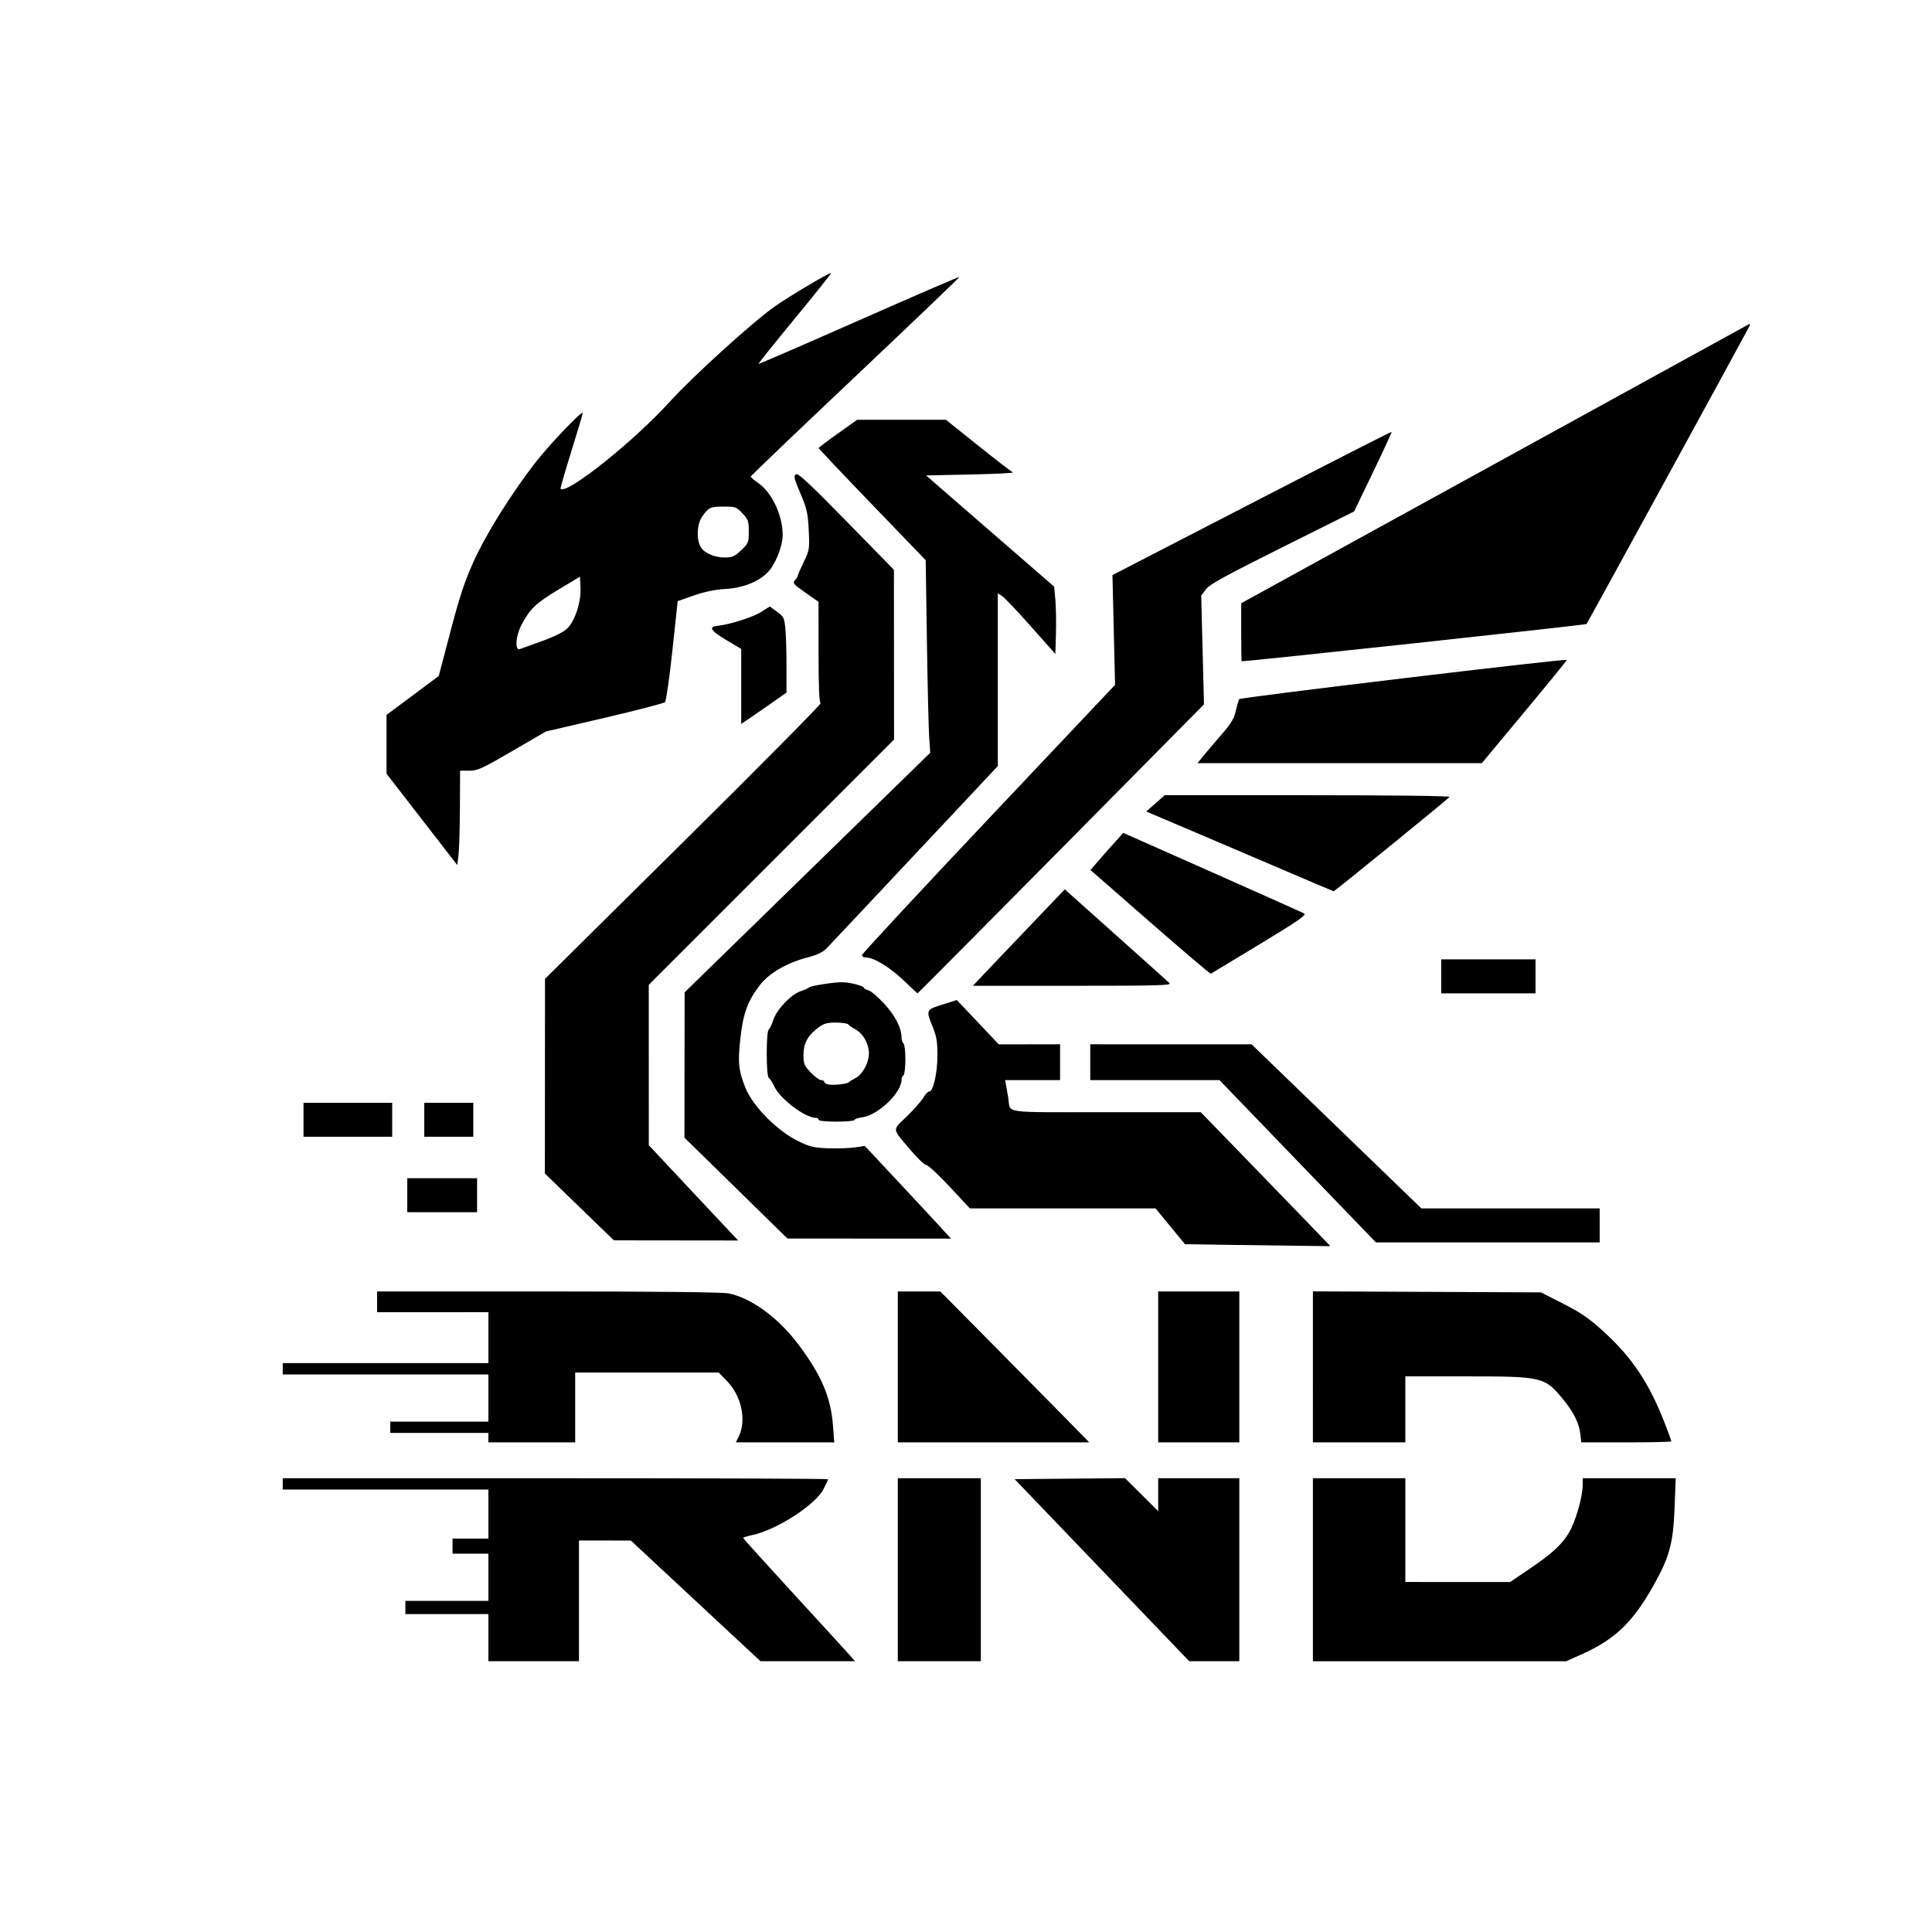 <?xml version="1.0" encoding="UTF-8" standalone="no"?>
<!-- Created with Inkscape (http://www.inkscape.org/) -->

<svg
   version="1.1"
   id="svg1"
   width="1365.333"
   height="1365.333"
   viewBox="0 0 1365.333 1365.333"
   xmlns="http://www.w3.org/2000/svg"
   xmlns:svg="http://www.w3.org/2000/svg">
  <defs
     id="defs1" />
  <g
     id="g1">
    <path
       style="fill:#000000"
       d="m 345.15,1157.318 v -16.667 h -29.333 -29.333 v -4.667 -4.667 h 29.333 29.333 v -16.667 -16.667 h -12.667 -12.667 v -5.333 -5.333 h 12.667 12.667 v -17.333 -17.333 H 272.483 199.816 v -4 -4 h 192.667 c 105.967,0 192.667,0.32 192.667,0.711 0,0.391 -1.441,3.541 -3.203,7 -5.632,11.057 -32.944,28.728 -50.083,32.404 -3.692,0.792 -6.713,1.727 -6.713,2.077 0,0.351 16.65,18.769 37,40.93 20.35,22.161 38.143,41.624 39.54,43.252 l 2.54,2.96 h -33.394 -33.394 l -45.813,-42.64 -45.813,-42.64 -18.333,-0.027 -18.333,-0.027 v 42.667 42.667 h -32 -32 z m 289.333,-48 v -64.667 h 29.333 29.333 v 64.667 64.667 h -29.333 -29.333 z m 144.26,0.333 -61.681,-64.333 38.997,-0.354 38.997,-0.354 11.714,11.659 11.714,11.659 v -11.639 -11.639 h 28.667 28.667 v 64.667 64.667 H 858.12 840.423 Z m 149.073,-0.333 v -64.667 h 32.667 32.667 v 36.667 36.667 l 37,0.01 37,0.01 12.732,-8.603 c 16.828,-11.371 23.707,-17.622 28.894,-26.261 4.565,-7.603 9.653,-25.188 9.687,-33.483 l 0.021,-5 h 32.866 32.866 l -0.811,21 c -0.959,24.835 -3.525,34.433 -14.434,53.987 -14.895,26.699 -27.377,38.734 -51.321,49.482 l -10.835,4.864 h -89.499 -89.499 z m -582.667,-93.333 v -3.333 H 310.483 275.816 v -4 -4 h 34.667 34.667 v -16.667 -16.667 H 272.483 199.816 v -4 -4 h 72.667 72.667 v -18 -18 H 305.816 266.483 v -7.333 -7.333 h 120.485 c 75.422,0 123.171,0.503 127.667,1.346 15.872,2.974 35.371,17.166 49.538,36.057 16.359,21.814 23.023,37.472 24.513,57.597 l 0.864,11.667 H 554.785 520.021 l 1.896,-3.801 c 5.795,-11.616 2.246,-28.816 -8.154,-39.517 l -5.847,-6.016 h -50.716 -50.716 v 24.667 24.667 h -30.667 -30.667 z m 289.333,-50 v -53.333 h 15.009 15.009 l 34.662,35 c 19.064,19.25 42.752,43.25 52.639,53.333 l 17.977,18.333 h -67.648 -67.648 z m 184,0 v -53.333 h 28.667 28.667 v 53.333 53.333 H 847.15 818.483 Z m 109.333,-0.03 v -53.364 l 80.589,0.364 80.589,0.364 15.717,8 c 12.759,6.495 18.193,10.258 28.878,20 19.997,18.233 32.049,36.402 43.06,64.914 2.475,6.409 4.5,11.975 4.5,12.369 0,0.394 -14.322,0.717 -31.827,0.717 h -31.827 l -0.663,-5.879 c -0.879,-7.803 -4.901,-15.787 -12.651,-25.119 -12.681,-15.269 -14.274,-15.632 -68.7,-15.652 l -42.333,-0.016 v 23.333 23.333 h -32.667 -32.667 z m -64.197,-86.301 -26.197,-0.391 -10.399,-12.639 -10.399,-12.639 h -65.601 -65.601 l -14.301,-15.333 c -7.865,-8.433 -15.295,-15.333 -16.51,-15.333 -1.215,0 -6.091,-4.6 -10.835,-10.222 -13.768,-16.315 -13.467,-13.841 -2.936,-24.127 5.059,-4.941 10.327,-10.934 11.708,-13.317 1.381,-2.383 3.258,-4.333 4.171,-4.333 2.816,0 5.764,-13.094 5.764,-25.602 0,-9.494 -0.648,-13.379 -3.333,-19.988 -4.886,-12.024 -4.837,-12.136 6.858,-15.804 l 10.191,-3.196 14.809,15.665 14.809,15.665 21.667,-0.037 21.667,-0.037 v 12.667 12.667 h -19.439 -19.439 l 0.727,3.667 c 0.4,2.017 1.1,6.067 1.556,9 1.726,11.108 -5.93,10 69.061,10 h 66.952 l 32.03,33 c 17.617,18.15 38.224,39.45 45.794,47.333 l 13.763,14.333 -25.169,-0.303 c -13.843,-0.167 -36.958,-0.479 -51.366,-0.694 z m 53.46,-59 -55.263,-57.331 H 816.15 770.483 v -12.667 -12.667 l 57,0.018 57,0.018 60,57.977 60,57.977 h 63 l 63,0.01 v 12 12 h -79.071 -79.071 z m -507.642,32.28 -24.38,-23.615 0.046,-68.784 0.046,-68.785 98.154,-97.164 c 53.985,-53.44 97.485,-97.387 96.667,-97.66 -1.044,-0.348 -1.494,-11.095 -1.509,-36.051 l -0.022,-35.556 -9.325,-6.547 c -8.503,-5.97 -9.147,-6.743 -7.312,-8.772 1.107,-1.223 2.013,-2.665 2.013,-3.203 0,-0.538 1.877,-4.871 4.172,-9.629 4.023,-8.342 4.149,-9.134 3.546,-22.249 -0.499,-10.836 -1.364,-15.36 -4.256,-22.266 -6.515,-15.555 -6.676,-16.162 -4.642,-17.51 1.386,-0.918 10.237,7.354 35.463,33.143 l 33.616,34.367 0.05,60.004 0.05,60.004 -86.667,86.659 -86.667,86.659 0.01,56.67 0.01,56.67 27.471,29.333 c 15.109,16.133 29.322,31.283 31.585,33.667 l 4.114,4.333 -43.928,-0.052 -43.928,-0.052 z m 110.651,-13.315 -36.395,-35.634 0.062,-51.35 0.062,-51.35 86.781,-84.65 86.781,-84.65 -0.752,-11.333 c -0.414,-6.233 -1.133,-36.855 -1.599,-68.048 l -0.847,-56.715 -37.843,-39.285 c -20.814,-21.607 -37.817,-39.585 -37.786,-39.952 0.031,-0.367 6.162,-5.017 13.623,-10.333 l 13.566,-9.667 31.372,0.003 31.372,0.003 22.667,18.151 c 12.467,9.983 23.567,18.532 24.667,18.997 1.1,0.466 -12.26,1.146 -29.689,1.513 l -31.689,0.667 45.27,39.301 45.27,39.301 0.839,9.366 c 0.461,5.151 0.65,15.856 0.419,23.789 l -0.42,14.423 -17.238,-19.426 C 719.098,432.055 709.948,422.401 708.245,421.285 l -3.095,-2.028 v 61.061 61.061 l -58.774,62.637 c -32.326,34.45 -60.42,64.319 -62.431,66.376 -2.496,2.552 -6.624,4.502 -13.001,6.143 -14.449,3.717 -27.365,11.12 -33.68,19.304 -8.944,11.593 -12.079,20.127 -14.081,38.335 -1.868,16.986 -1.213,22.952 3.851,35.071 5.485,13.127 22.706,30.325 37.451,37.399 8.129,3.901 10.881,4.526 21.333,4.844 6.6,0.201 15,-0.093 18.667,-0.653 l 6.667,-1.018 23.333,24.955 c 12.833,13.725 26.534,28.463 30.445,32.752 l 7.112,7.797 -57.779,-0.033 -57.779,-0.033 z m -232.271,5.033 v -12 h 24.667 24.667 v 12 12 H 312.483 287.816 Z m -73.333,-53.333 v -12 h 31.333 31.333 v 12 12 H 245.816 214.483 Z m 85.333,0 v -12 h 17.333 17.333 v 12 12 H 317.15 299.816 Z m 278.667,0 c 0,-0.733 -0.85,-1.333 -1.889,-1.333 -7.637,0 -25.264,-13.341 -29.478,-22.311 -1.298,-2.763 -3.021,-5.452 -3.829,-5.976 -1.896,-1.23 -1.93,-32.822 -0.036,-34.123 0.74,-0.508 2.184,-3.527 3.208,-6.708 2.407,-7.473 12.419,-18.014 19.359,-20.382 2.933,-1.001 5.646,-2.236 6.028,-2.745 0.382,-0.509 5.865,-1.672 12.184,-2.586 9.197,-1.33 12.983,-1.327 18.972,0.013 4.115,0.921 7.482,2.166 7.482,2.768 0,0.601 1.445,1.456 3.21,1.899 1.766,0.443 6.823,4.748 11.238,9.567 7.804,8.517 12.218,17.214 12.218,24.075 0,1.659 0.6,3.388 1.333,3.841 0.733,0.453 1.333,5.553 1.333,11.333 0,5.78 -0.6,10.88 -1.333,11.333 -0.733,0.453 -1.333,1.748 -1.333,2.877 0,9.35 -16.518,25.219 -27.83,26.736 -3.027,0.406 -5.503,1.259 -5.503,1.896 0,0.637 -5.7,1.158 -12.667,1.158 -7.556,0 -12.667,-0.538 -12.667,-1.333 z m 21.333,-26.497 c 0.367,-0.46 2.42,-1.737 4.563,-2.837 5.831,-2.993 10.497,-12.6 9.564,-19.691 -0.856,-6.502 -4.794,-12.512 -9.933,-15.157 -1.94,-0.998 -3.955,-2.416 -4.479,-3.151 -0.523,-0.735 -4.47,-1.335 -8.77,-1.335 -6.552,0 -8.631,0.619 -12.829,3.821 -7.254,5.533 -10.105,10.926 -10.111,19.123 -0.004,6.234 0.519,7.494 5.122,12.333 2.82,2.964 6.12,5.389 7.333,5.389 1.214,0 2.206,0.558 2.206,1.241 0,0.682 1.35,1.513 3,1.846 3.526,0.712 13.371,-0.376 14.333,-1.583 z m 40.455,-70.4 c -10.975,-10.658 -22.388,-17.77 -28.517,-17.77 -1.432,0 -2.603,-0.75 -2.601,-1.667 0.002,-0.917 40.243,-44.267 89.425,-96.333 l 89.422,-94.667 -0.917,-38.786 -0.917,-38.786 98.444,-50.818 c 54.144,-27.95 98.624,-50.638 98.843,-50.418 0.219,0.219 -5.656,12.971 -13.056,28.336 l -13.456,27.937 -50.642,25.267 c -40.242,20.078 -51.337,26.174 -54.027,29.683 l -3.385,4.416 0.974,38.488 0.974,38.488 -100.99,102.095 c -55.545,56.152 -101.169,102.095 -101.388,102.095 -0.219,0 -3.903,-3.403 -8.186,-7.563 z m 378.212,-4.437 v -12 h 33.333 33.333 v 12 12 h -33.333 -33.333 z M 703.649,679.651 c 8.875,-9.35 23.493,-24.681 32.485,-34.07 l 16.349,-17.07 36,32.16 c 19.8,17.688 36.879,33.02 37.952,34.07 1.695,1.658 -7.339,1.909 -68.485,1.909 h -70.437 z m 109.144,-27.973 -42.154,-36.844 5.234,-6.092 c 2.879,-3.35 8.093,-9.253 11.588,-13.116 l 6.355,-7.025 62.839,27.868 c 34.561,15.328 63.844,28.431 65.072,29.118 1.776,0.994 -4.684,5.441 -31.505,21.687 -18.556,11.24 -34.085,20.619 -34.507,20.842 -0.422,0.223 -19.737,-16.175 -42.922,-36.439 z m 95.69,-36.243 c -18.333,-7.865 -47.989,-20.522 -65.902,-28.127 l -32.569,-13.827 6.532,-5.748 6.532,-5.748 h 101.303 c 61.622,0 100.807,0.48 100.037,1.225 -3.761,3.639 -81.328,66.755 -81.909,66.65 -0.38,-0.069 -15.691,-6.56 -34.024,-14.425 z m -610.333,-36.378 -25,-32.274 v -20.776 -20.776 l 18.455,-13.755 18.455,-13.755 8.287,-31.535 c 6.518,-24.806 10.015,-35.356 16.387,-49.443 8.792,-19.437 26.797,-48.24 43.815,-70.092 10.116,-12.989 33.267,-37.156 33.267,-34.727 0,0.668 -3.638,12.866 -8.085,27.108 -4.447,14.242 -7.849,26.13 -7.559,26.419 4.298,4.298 51.534,-33.36 76.978,-61.37 16.575,-18.246 58.657,-56.435 74.411,-67.527 10.707,-7.539 38.979,-24.292 39.728,-23.542 0.259,0.259 -11.276,14.724 -25.633,32.145 -14.357,17.42 -25.895,31.831 -25.638,32.024 0.256,0.193 32.204,-13.66 70.994,-30.783 38.791,-17.124 70.729,-30.934 70.973,-30.69 0.245,0.245 -32.839,31.907 -73.52,70.36 -40.681,38.454 -73.968,70.284 -73.973,70.734 -0.005,0.45 2.373,2.469 5.284,4.486 9.733,6.745 17.292,22.771 17.353,36.791 0.028,6.329 -3.542,16.656 -8.032,23.238 -5.678,8.322 -18.101,14.067 -32.177,14.878 -7.554,0.436 -14.765,1.917 -22.556,4.634 l -11.453,3.994 -3.736,34.914 c -2.055,19.202 -4.401,35.599 -5.214,36.437 -0.813,0.838 -20.078,5.85 -42.812,11.138 l -41.333,9.614 -23.823,13.862 c -21.394,12.448 -24.487,13.862 -30.333,13.862 h -6.51 l -0.132,26.333 c -0.072,14.483 -0.523,29.486 -1,33.34 l -0.868,7.006 z m 85,-126.058 c 8.249,-2.935 14.94,-6.249 17.546,-8.69 5.602,-5.247 10.086,-19.017 9.529,-29.258 l -0.408,-7.507 -15.161,9.111 c -15.822,9.509 -20.1,13.569 -25.977,24.652 -4.303,8.116 -5.046,18.901 -1.196,17.365 1.283,-0.512 8.333,-3.065 15.667,-5.674 z m 140.611,-64.141 c 5.145,-4.894 5.389,-5.495 5.389,-13.238 0,-7.378 -0.406,-8.542 -4.491,-12.873 -4.244,-4.5 -4.959,-4.76 -13,-4.741 -9.664,0.023 -10.589,0.428 -15.182,6.654 -3.762,5.099 -4.551,15.465 -1.623,21.325 2.277,4.557 9.689,7.995 17.239,7.998 5.459,0.002 6.979,-0.666 11.667,-5.125 z m 326.539,145.46 c 2.222,-2.75 7.962,-9.496 12.756,-14.991 6.916,-7.929 9.034,-11.415 10.259,-16.892 0.849,-3.796 1.949,-7.556 2.443,-8.355 0.766,-1.24 230.514,-28.751 231.54,-27.725 0.188,0.188 -13.259,16.682 -29.882,36.653 l -30.224,36.311 H 946.725 846.259 Z M 523.816,485.101 v -26.478 l -10.739,-6.436 c -11.065,-6.631 -12.591,-9.236 -5.825,-9.943 8.549,-0.894 24.795,-6.071 30.596,-9.749 l 6.139,-3.893 5.089,3.658 c 4.659,3.349 5.159,4.325 5.914,11.554 0.454,4.343 0.825,16.388 0.825,26.766 v 18.871 l -12.269,8.6 c -6.748,4.73 -13.948,9.709 -16,11.065 l -3.731,2.464 z m 353.333,-38.289 v -20.506 l 179,-98.367 c 98.45,-54.102 179.51,-98.646 180.133,-98.988 0.623,-0.342 0.396,0.801 -0.505,2.539 -4.759,9.181 -113.851,208.648 -114.579,209.5 -0.587,0.687 -237.785,26.309 -243.715,26.327 -0.183,5.3e-4 -0.333,-9.227 -0.333,-20.505 z"
       id="path1" />
  </g>
</svg>
